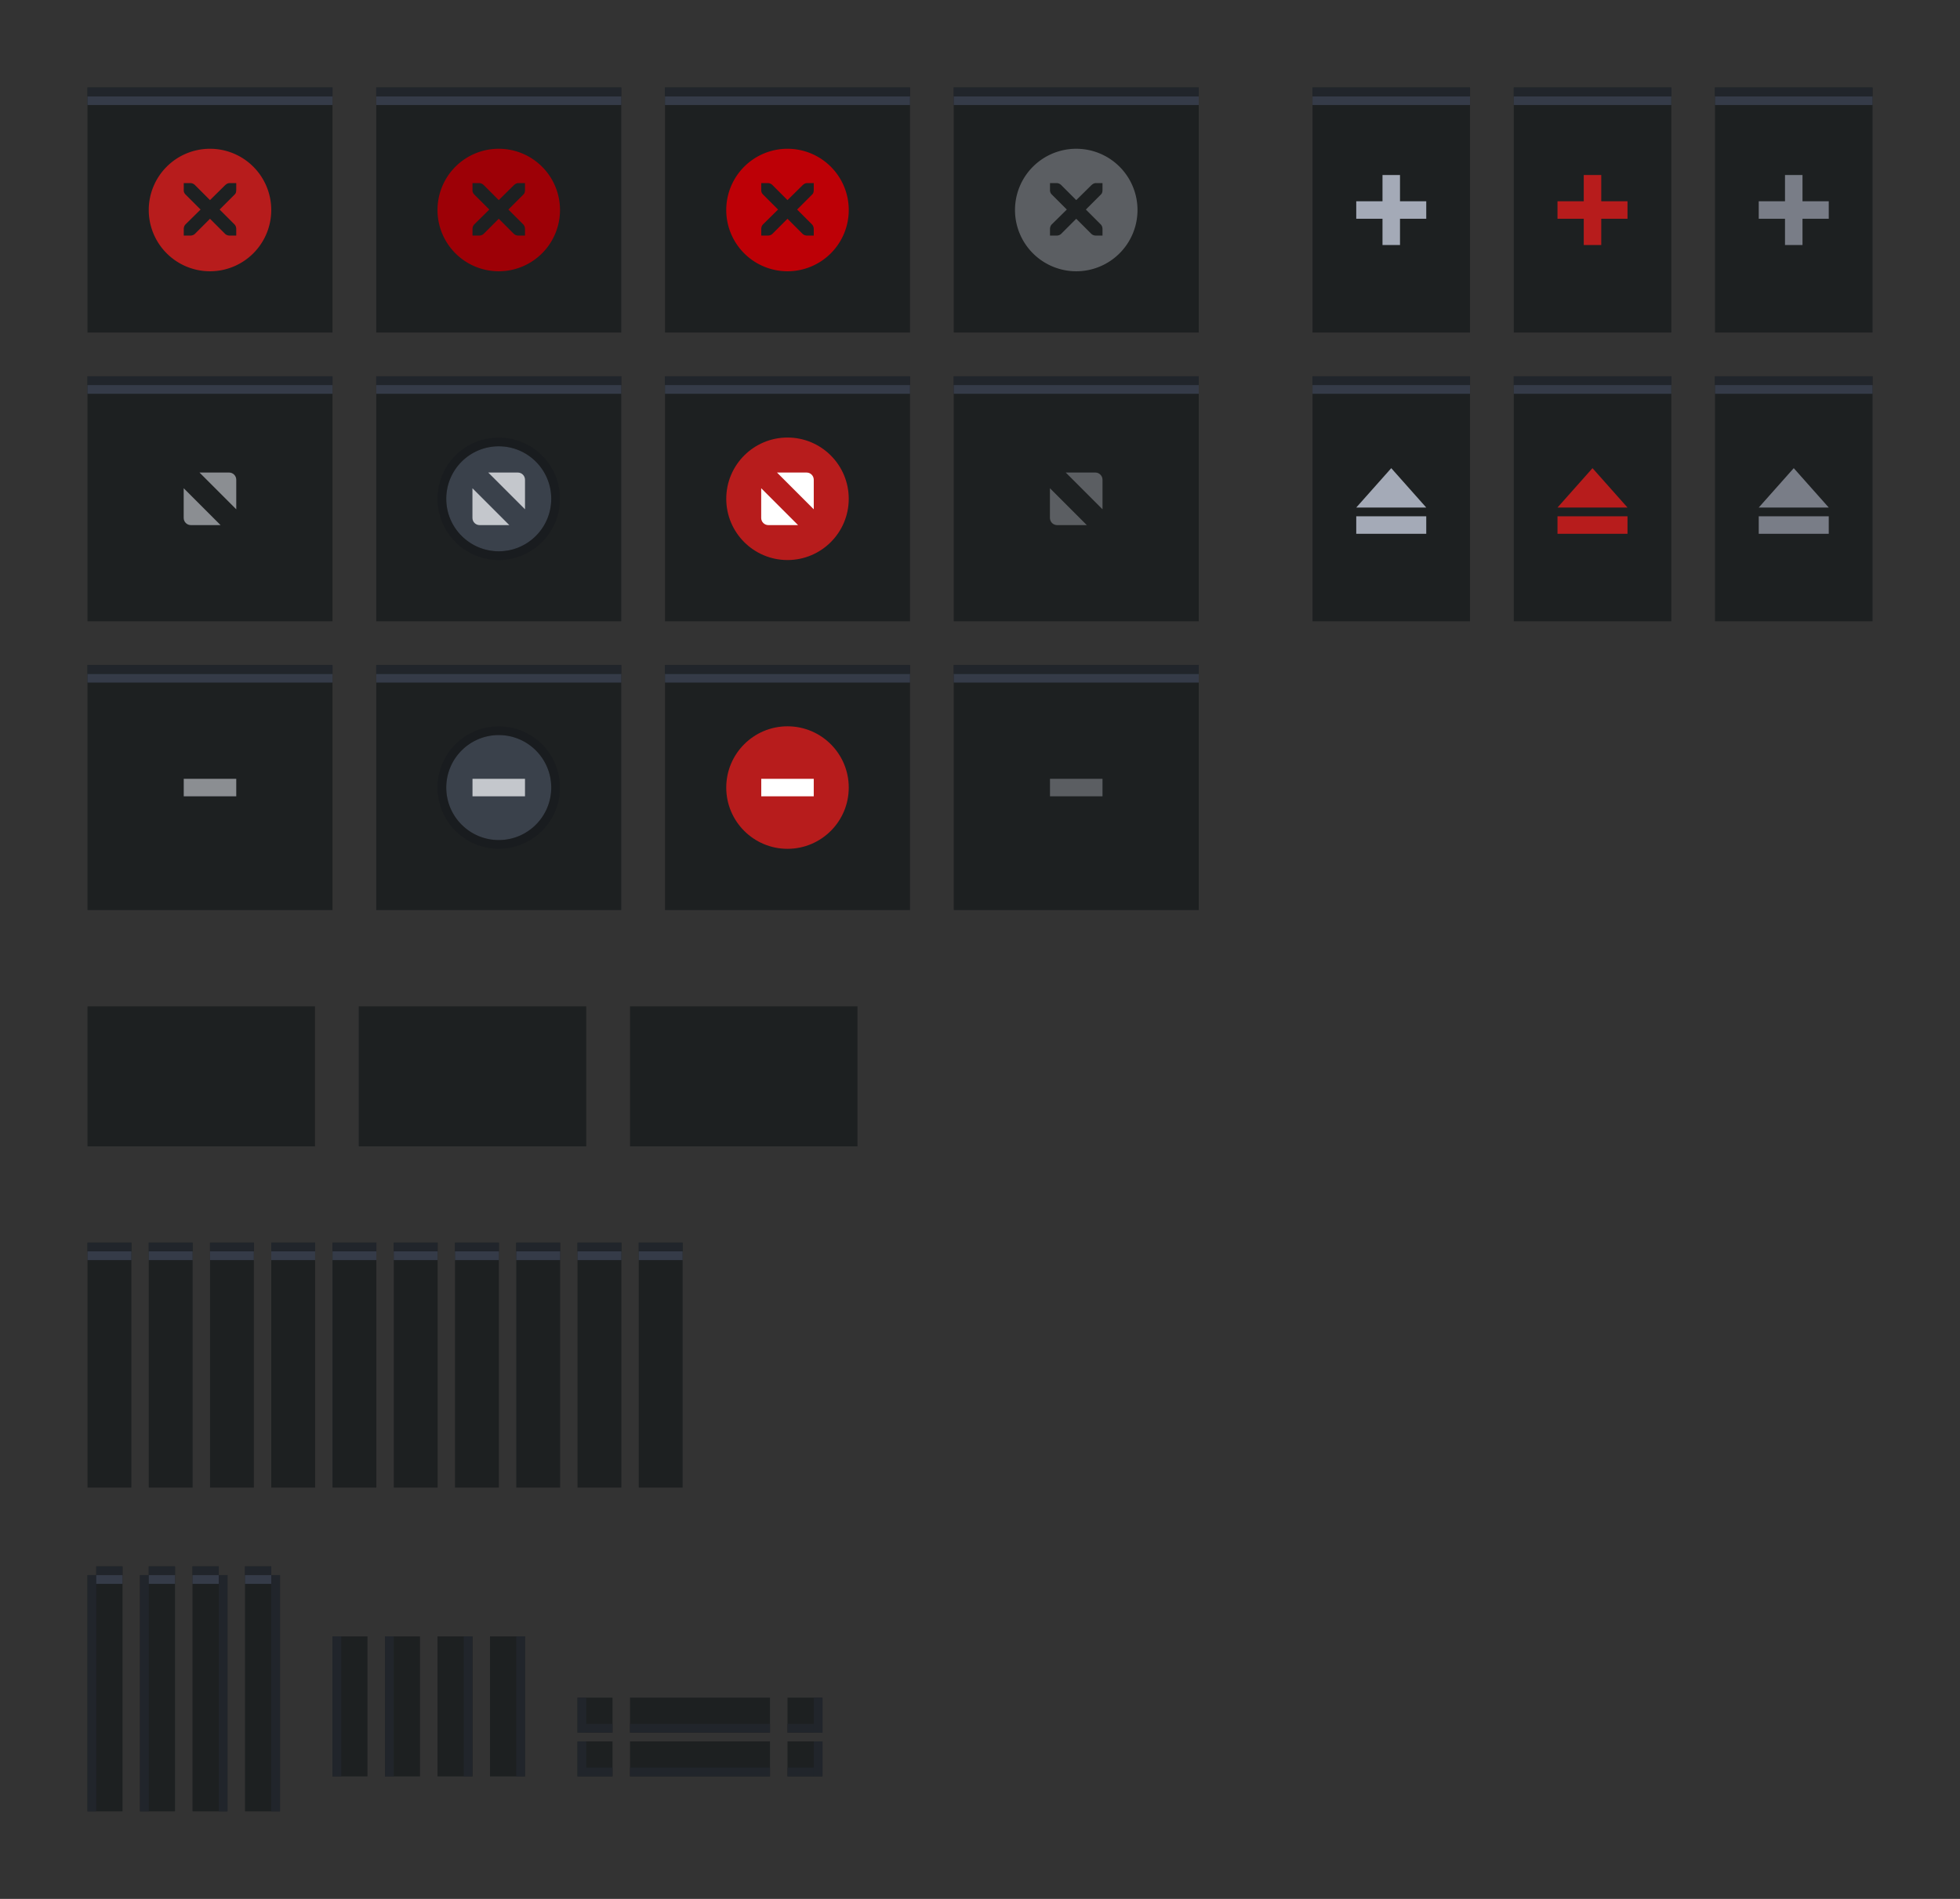 <?xml version="1.0" encoding="UTF-8" standalone="no"?>
<!-- Created with Inkscape (http://www.inkscape.org/) -->

<svg
   width="224"
   height="217"
   viewBox="0 0 224 217"
   id="svg2"
   version="1.1"
   inkscape:version="1.1.1 (3bf5ae0d25, 2021-09-20, custom)"
   sodipodi:docname="assets.svg"
   xmlns:inkscape="http://www.inkscape.org/namespaces/inkscape"
   xmlns:sodipodi="http://sodipodi.sourceforge.net/DTD/sodipodi-0.dtd"
   xmlns:xlink="http://www.w3.org/1999/xlink"
   xmlns="http://www.w3.org/2000/svg"
   xmlns:svg="http://www.w3.org/2000/svg"
   xmlns:rdf="http://www.w3.org/1999/02/22-rdf-syntax-ns#"
   xmlns:cc="http://creativecommons.org/ns#"
   xmlns:dc="http://purl.org/dc/elements/1.1/">
  <rect x="0" y="0" width="224" height="217" fill="#333333" stroke="none"/>
  <defs
     id="defs4">
    <linearGradient
       id="selected_bg_color"
       inkscape:swatch="solid">
      <stop
         style="stop-color:#b71c1c;stop-opacity:1;"
         offset="0"
         id="stop4421" />
    </linearGradient>
    <linearGradient
       id="selected_fg_color"
       inkscape:swatch="solid">
      <stop
         style="stop-color:#ffffff;stop-opacity:1;"
         offset="0"
         id="stop4416" />
    </linearGradient>
    <linearGradient
       inkscape:collect="always"
       xlink:href="#selected_fg_color"
       id="linearGradient4418"
       x1="89"
       y1="974"
       x2="89"
       y2="976"
       gradientUnits="userSpaceOnUse" />
    <linearGradient
       inkscape:collect="always"
       xlink:href="#selected_fg_color"
       id="linearGradient4420"
       x1="88.997"
       y1="972"
       x2="88.997"
       y2="978.007"
       gradientUnits="userSpaceOnUse" />
    <linearGradient
       inkscape:collect="always"
       xlink:href="#selected_bg_color"
       id="linearGradient4423"
       x1="608.362"
       y1="-158"
       x2="608.362"
       y2="-150"
       gradientUnits="userSpaceOnUse" />
    <linearGradient
       inkscape:collect="always"
       xlink:href="#selected_bg_color"
       id="linearGradient4425"
       x1="154"
       y1="601.862"
       x2="154"
       y2="606.362"
       gradientUnits="userSpaceOnUse" />
    <linearGradient
       inkscape:collect="always"
       xlink:href="#selected_bg_color"
       id="linearGradient4427"
       x1="568.362"
       y1="-156"
       x2="568.362"
       y2="-148"
       gradientUnits="userSpaceOnUse" />
    <linearGradient
       inkscape:collect="always"
       xlink:href="#selected_bg_color"
       id="linearGradient4429"
       x1="152"
       y1="564.362"
       x2="152"
       y2="572.362"
       gradientUnits="userSpaceOnUse" />
    <linearGradient
       inkscape:collect="always"
       xlink:href="#selected_bg_color"
       id="linearGradient4431"
       x1="1376"
       y1="248"
       x2="1376"
       y2="262"
       gradientUnits="userSpaceOnUse" />
    <linearGradient
       inkscape:collect="always"
       xlink:href="#selected_bg_color"
       id="linearGradient4433"
       x1="1376"
       y1="248"
       x2="1376"
       y2="262"
       gradientUnits="userSpaceOnUse" />
  </defs>
  <sodipodi:namedview
     id="base"
     pagecolor="#ffffff"
     bordercolor="#666666"
     borderopacity="1.0"
     inkscape:pageopacity="0.0"
     inkscape:pageshadow="2"
     inkscape:zoom="11.313709"
     inkscape:cx="70.975843"
     inkscape:cy="176.11378"
     inkscape:document-units="px"
     inkscape:current-layer="layer1"
     showgrid="false"
     units="px"
     inkscape:snap-bbox="true"
     inkscape:bbox-paths="true"
     inkscape:bbox-nodes="true"
     inkscape:snap-bbox-edge-midpoints="false"
     inkscape:snap-bbox-midpoints="true"
     inkscape:object-paths="true"
     inkscape:snap-intersection-paths="false"
     inkscape:object-nodes="true"
     inkscape:snap-nodes="true"
     fit-margin-top="10"
     fit-margin-left="10"
     fit-margin-right="10"
     fit-margin-bottom="10"
     inkscape:pagecheckerboard="0">
    <inkscape:grid
       type="xygrid"
       id="grid4136"
       originx="5"
       originy="-288" />
  </sodipodi:namedview>
  <g
     inkscape:label="Ebene 1"
     inkscape:groupmode="layer"
     id="layer1"
     transform="translate(5,-547.362)">
    <rect
       style="opacity:1;fill:#1d2021;fill-opacity:1;stroke:none;stroke-width:1;stroke-linecap:butt;stroke-linejoin:round;stroke-miterlimit:4;stroke-dasharray:none;stroke-dashoffset:0;stroke-opacity:1"
       id="menu-active"
       width="26"
       height="16"
       x="5"
       y="662.362"
       inkscape:label="#rect4138-3" />
    <use
       x="0"
       y="0"
       xlink:href="#g4206"
       id="title-1-active"
       transform="matrix(0.179,0,0,1,4.107,132)"
       width="100%"
       height="100%"
       inkscape:label="#use4212" />
    <g
       id="stick-active"
       inkscape:label="#g5228">
      <use
         height="100%"
         width="100%"
         transform="matrix(0.643,0,0,1,141.786,-2.2617187e-5)"
         id="use4210"
         xlink:href="#g4206"
         y="0"
         x="0" />
      <g
         style="fill:#a4aab7;fill-opacity:1"
         transform="translate(2,3)"
         id="g5140">
        <rect
           style="opacity:1;fill:#a4aab7;fill-opacity:1;stroke:none;stroke-width:1;stroke-linecap:butt;stroke-linejoin:round;stroke-miterlimit:4;stroke-dasharray:none;stroke-dashoffset:0;stroke-opacity:1"
           id="rect5123"
           width="2"
           height="8"
           x="151"
           y="564.362" />
        <rect
           style="opacity:1;fill:#a4aab7;fill-opacity:1;stroke:none;stroke-width:1;stroke-linecap:butt;stroke-linejoin:round;stroke-miterlimit:4;stroke-dasharray:none;stroke-dashoffset:0;stroke-opacity:1"
           id="rect5123-1"
           width="2"
           height="8"
           x="567.362"
           y="-156"
           transform="rotate(90)" />
      </g>
    </g>
    <g
       id="stick-pressed"
       inkscape:label="#g5234">
      <use
         height="100%"
         width="100%"
         transform="translate(23)"
         id="use5113"
         xlink:href="#use4210"
         y="0"
         x="0" />
      <g
         style="fill:#b71c1c;fill-opacity:1"
         transform="translate(25,3)"
         id="g5140-7">
        <rect
           style="opacity:1;fill:url(#linearGradient4429);fill-opacity:1;stroke:none;stroke-width:1;stroke-linecap:butt;stroke-linejoin:round;stroke-miterlimit:4;stroke-dasharray:none;stroke-dashoffset:0;stroke-opacity:1"
           id="rect5123-7"
           width="2"
           height="8"
           x="151"
           y="564.362" />
        <rect
           style="opacity:1;fill:url(#linearGradient4427);fill-opacity:1;stroke:none;stroke-width:1;stroke-linecap:butt;stroke-linejoin:round;stroke-miterlimit:4;stroke-dasharray:none;stroke-dashoffset:0;stroke-opacity:1"
           id="rect5123-1-1"
           width="2"
           height="8"
           x="567.362"
           y="-156"
           transform="rotate(90)" />
      </g>
    </g>
    <g
       id="stick-inactive"
       inkscape:label="#g5240">
      <use
         height="100%"
         width="100%"
         transform="translate(46)"
         id="use5115"
         xlink:href="#use4210"
         y="0"
         x="0" />
      <g
         style="fill:#797d87;fill-opacity:1"
         transform="translate(48,3)"
         id="g5140-1">
        <rect
           style="opacity:1;fill:#797d87;fill-opacity:1;stroke:none;stroke-width:1;stroke-linecap:butt;stroke-linejoin:round;stroke-miterlimit:4;stroke-dasharray:none;stroke-dashoffset:0;stroke-opacity:1"
           id="rect5123-5"
           width="2"
           height="8"
           x="151"
           y="564.362" />
        <rect
           style="opacity:1;fill:#797d87;fill-opacity:1;stroke:none;stroke-width:1;stroke-linecap:butt;stroke-linejoin:round;stroke-miterlimit:4;stroke-dasharray:none;stroke-dashoffset:0;stroke-opacity:1"
           id="rect5123-1-9"
           width="2"
           height="8"
           x="567.362"
           y="-156"
           transform="rotate(90)" />
      </g>
    </g>
    <g
       id="shade-active"
       inkscape:label="#g5258">
      <use
         height="100%"
         width="100%"
         transform="translate(-3.4e-7,33)"
         id="use5117"
         xlink:href="#use4210"
         y="0"
         x="0" />
      <g
         style="fill:#a4aab7;fill-opacity:1"
         transform="translate(-4.68e-6,-1)"
         id="g5193">
        <rect
           transform="rotate(90)"
           y="-158"
           x="607.362"
           height="8"
           width="2"
           id="rect5123-1-7"
           style="opacity:1;fill:#a4aab7;fill-opacity:1;stroke:none;stroke-width:1;stroke-linecap:butt;stroke-linejoin:round;stroke-miterlimit:4;stroke-dasharray:none;stroke-dashoffset:0;stroke-opacity:1" />
        <path
           style="opacity:1;fill:#a4aab7;fill-opacity:1;stroke:none;stroke-width:1;stroke-linecap:butt;stroke-linejoin:round;stroke-miterlimit:4;stroke-dasharray:none;stroke-dashoffset:0;stroke-opacity:1"
           d="m 154,601.862 4,4.5 h -8 z"
           id="rect5190"
           inkscape:connector-curvature="0"
           sodipodi:nodetypes="cccc" />
      </g>
    </g>
    <g
       id="shade-pressed"
       inkscape:label="#g5252">
      <use
         height="100%"
         width="100%"
         transform="translate(23,33)"
         id="use5119"
         xlink:href="#use4210"
         y="0"
         x="0" />
      <g
         style="fill:#b71c1c;fill-opacity:1"
         transform="translate(23,-1)"
         id="g5193-7">
        <rect
           transform="rotate(90)"
           y="-158"
           x="607.362"
           height="8"
           width="2"
           id="rect5123-1-7-6"
           style="opacity:1;fill:url(#linearGradient4423);fill-opacity:1;stroke:none;stroke-width:1;stroke-linecap:butt;stroke-linejoin:round;stroke-miterlimit:4;stroke-dasharray:none;stroke-dashoffset:0;stroke-opacity:1" />
        <path
           style="opacity:1;fill:url(#linearGradient4425);fill-opacity:1;stroke:none;stroke-width:1;stroke-linecap:butt;stroke-linejoin:round;stroke-miterlimit:4;stroke-dasharray:none;stroke-dashoffset:0;stroke-opacity:1"
           d="m 154,601.862 4,4.5 h -8 z"
           id="rect5190-7"
           inkscape:connector-curvature="0"
           sodipodi:nodetypes="cccc" />
      </g>
    </g>
    <g
       id="shade-inactive"
       inkscape:label="#g5246">
      <use
         height="100%"
         width="100%"
         transform="translate(46,33)"
         id="use5121"
         xlink:href="#use4210"
         y="0"
         x="0" />
      <g
         style="fill:#797d87;fill-opacity:1"
         transform="translate(46,-1)"
         id="g5193-3">
        <rect
           transform="rotate(90)"
           y="-158"
           x="607.362"
           height="8"
           width="2"
           id="rect5123-1-7-65"
           style="opacity:1;fill:#797d87;fill-opacity:1;stroke:none;stroke-width:1;stroke-linecap:butt;stroke-linejoin:round;stroke-miterlimit:4;stroke-dasharray:none;stroke-dashoffset:0;stroke-opacity:1" />
        <path
           style="opacity:1;fill:#797d87;fill-opacity:1;stroke:none;stroke-width:1;stroke-linecap:butt;stroke-linejoin:round;stroke-miterlimit:4;stroke-dasharray:none;stroke-dashoffset:0;stroke-opacity:1"
           d="m 154,601.862 4,4.5 h -8 z"
           id="rect5190-6"
           inkscape:connector-curvature="0"
           sodipodi:nodetypes="cccc" />
      </g>
    </g>
    <use
       x="0"
       y="0"
       xlink:href="#menu-active"
       id="menu-inactive"
       transform="translate(62,-2.2617187e-5)"
       width="100%"
       height="100%"
       inkscape:label="#use5268" />
    <use
       x="0"
       y="0"
       xlink:href="#menu-active"
       id="menu-pressed"
       transform="translate(31,-2.2617187e-5)"
       width="100%"
       height="100%"
       inkscape:label="#use5270" />
    <use
       x="0"
       y="0"
       xlink:href="#title-1-active"
       id="title-2-active"
       transform="translate(7)"
       width="100%"
       height="100%"
       inkscape:label="#use5296" />
    <use
       x="0"
       y="0"
       xlink:href="#title-1-active"
       id="title-3-active"
       transform="translate(14)"
       width="100%"
       height="100%"
       inkscape:label="#use5298" />
    <use
       x="0"
       y="0"
       xlink:href="#title-1-active"
       id="title-4-active"
       transform="translate(21)"
       width="100%"
       height="100%"
       inkscape:label="#use5300" />
    <use
       x="0"
       y="0"
       xlink:href="#title-1-active"
       id="title-5-active"
       transform="translate(28)"
       width="100%"
       height="100%"
       inkscape:label="#use5302" />
    <use
       x="0"
       y="0"
       xlink:href="#title-1-active"
       id="title-1-inactive"
       transform="translate(35)"
       width="100%"
       height="100%"
       inkscape:label="#use5304" />
    <use
       x="0"
       y="0"
       xlink:href="#title-1-active"
       id="title-2-inactive"
       transform="translate(42)"
       width="100%"
       height="100%"
       inkscape:label="#use5306" />
    <use
       x="0"
       y="0"
       xlink:href="#title-1-active"
       id="title-3-inactive"
       transform="translate(49)"
       width="100%"
       height="100%"
       inkscape:label="#use5308" />
    <use
       x="0"
       y="0"
       xlink:href="#title-1-active"
       id="title-4-inactive"
       transform="translate(56)"
       width="100%"
       height="100%"
       inkscape:label="#use5310" />
    <use
       x="0"
       y="0"
       xlink:href="#title-1-active"
       id="title-5-inactive"
       transform="translate(63)"
       width="100%"
       height="100%"
       inkscape:label="#use5312" />
    <g
       id="top-left-active"
       inkscape:label="#g5352">
      <path
         id="rect4138-9"
         d="m 6,174 v 1 H 5 v 27 l 4,-1e-5 v -28 z"
         style="opacity:1;fill:#1d2021;fill-opacity:1;stroke:none;stroke-width:1;stroke-linecap:butt;stroke-linejoin:round;stroke-miterlimit:4;stroke-dasharray:none;stroke-dashoffset:0;stroke-opacity:1"
         inkscape:connector-curvature="0"
         transform="translate(0,552.362)"
         sodipodi:nodetypes="ccccccc" />
      <rect
         y="726.362"
         x="6"
         height="1"
         width="3"
         id="rect5348"
         style="opacity:1;fill:#21252b;fill-opacity:1;stroke:none;stroke-width:1.732;stroke-linecap:butt;stroke-linejoin:round;stroke-miterlimit:4;stroke-dasharray:none;stroke-dashoffset:0;stroke-opacity:1" />
      <rect
         style="opacity:1;fill:#21252b;fill-opacity:1;stroke:none;stroke-width:1;stroke-linecap:butt;stroke-linejoin:round;stroke-miterlimit:4;stroke-dasharray:none;stroke-dashoffset:0;stroke-opacity:1"
         id="rect5512"
         width="1"
         height="27"
         x="5"
         y="727.362" />
      <rect
         style="opacity:1;fill:#353b48;fill-opacity:1;stroke:none;stroke-width:1.732;stroke-linecap:butt;stroke-linejoin:round;stroke-miterlimit:4;stroke-dasharray:none;stroke-dashoffset:0;stroke-opacity:1"
         id="rect5514"
         width="3"
         height="1"
         x="6"
         y="727.362" />
    </g>
    <use
       x="0"
       y="0"
       xlink:href="#top-left-active"
       id="top-left-inactive"
       transform="translate(6,-2.2617187e-5)"
       width="100%"
       height="100%"
       inkscape:label="#use5357" />
    <use
       x="0"
       y="0"
       xlink:href="#top-left-active"
       id="top-right-active"
       transform="matrix(-1,0,0,1,26,-2.2617187e-5)"
       width="100%"
       height="100%"
       inkscape:label="#use5359" />
    <use
       x="0"
       y="0"
       xlink:href="#top-left-active"
       id="top-right-inactive"
       transform="matrix(-1,0,0,1,32,-2.2617187e-5)"
       width="100%"
       height="100%"
       inkscape:label="#use5361" />
    <g
       id="close-active"
       inkscape:label="#g5279">
      <g
         style="opacity:1"
         id="g4206">
        <rect
           style="display:inline;opacity:1;fill:#1d2021;fill-opacity:1;stroke:none;stroke-width:1;stroke-linecap:butt;stroke-linejoin:round;stroke-miterlimit:4;stroke-dasharray:none;stroke-dashoffset:0;stroke-opacity:1"
           id="rect4138"
           width="28"
           height="28"
           x="5"
           y="557.362" />
        <rect
           style="opacity:1;fill:#353b48;fill-opacity:1;stroke:none;stroke-width:1;stroke-linecap:butt;stroke-linejoin:round;stroke-miterlimit:4;stroke-dasharray:none;stroke-dashoffset:0;stroke-opacity:1"
           id="rect4204"
           width="28"
           height="1"
           x="5"
           y="558.362" />
        <rect
           style="opacity:1;fill:#21252b;fill-opacity:1;stroke:none;stroke-width:1;stroke-linecap:butt;stroke-linejoin:round;stroke-miterlimit:4;stroke-dasharray:none;stroke-dashoffset:0;stroke-opacity:1"
           id="rect4204-3"
           width="28"
           height="1"
           x="5"
           y="557.362" />
      </g>
      <g
         transform="translate(7,559.362)"
         id="g4663"
         style="enable-background:new">
        <g
           inkscape:label="Ebene 1"
           id="layer1-7"
           transform="translate(0,-1028.362)">
          <g
             style="display:inline"
             id="titlebutton-close-dark-8"
             inkscape:label="#g6210"
             transform="translate(-641,1218)">
            <g
               id="g4927-9-2-8-4"
               style="display:inline;opacity:1"
               transform="translate(-678,-432.638)">
              <g
                 transform="translate(-103)"
                 style="display:inline;opacity:1"
                 id="g4490-6-5-2-5-3-6">
                <g
                   id="g4092-0-2-21-0-9-7-0"
                   style="display:inline"
                   transform="translate(58)">
                  <path
                     inkscape:connector-curvature="0"
                     style="fill:#b71c1c;fill-opacity:1;stroke:none;stroke-width:0;stroke-linecap:butt;stroke-linejoin:miter;stroke-miterlimit:4;stroke-dasharray:none;stroke-dashoffset:0;stroke-opacity:1"
                     d="m 414,58 a 7,7 0 0 0 -7,7 7,7 0 0 0 7,7 7,7 0 0 0 7,-7 7,7 0 0 0 -7,-7 z m -3,3.922 h 0.75 c 0.008,-9e-5 0.016,-3.45e-4 0.023,0 0.191,0.008 0.382,0.096 0.516,0.234 L 414,63.867 415.734,62.156 c 0.199,-0.173 0.335,-0.229 0.516,-0.234 H 417 v 0.75 c 0,0.215 -0.026,0.413 -0.188,0.562 l -1.711,1.711 1.688,1.688 C 416.93,66.774 417,66.973 417,67.172 v 0.75 h -0.75 c -0.199,-8e-6 -0.398,-0.07 -0.539,-0.211 L 414,66 l -1.711,1.711 c -0.141,0.141 -0.34,0.211 -0.539,0.211 H 411 v -0.75 c 0,-0.199 0.07,-0.398 0.211,-0.539 l 1.711,-1.688 -1.711,-1.711 C 411.053,63.088 410.984,62.882 411,62.672 Z"
                     transform="translate(962,190)"
                     id="path4068-7-5-9-6-5-8-5" />
                </g>
              </g>
              <g
                 id="g4778-2-68-8-7-9"
                 transform="translate(1323,246.867)"
                 style="fill:#ffffff;fill-opacity:1">
                <g
                   style="display:inline;fill:#ffffff;fill-opacity:1"
                   id="layer9-9-4-4-1-1-7"
                   transform="translate(-60,-518)" />
                <g
                   id="layer10-2-1-8-0-4-4"
                   transform="translate(-60,-518)"
                   style="fill:#ffffff;fill-opacity:1" />
                <g
                   id="layer11-16-4-9-6-9-0"
                   transform="translate(-60,-518)"
                   style="fill:#ffffff;fill-opacity:1" />
                <g
                   transform="matrix(0.75,0,0,0.75,2,2.055)"
                   id="g2996-76-5-96-3-7"
                   style="fill:#ffffff;fill-opacity:1">
                  <g
                     transform="translate(-60,-518)"
                     id="layer12-4-5-7-9-4-5"
                     style="fill:#ffffff;fill-opacity:1">
                    <g
                       transform="translate(19,-242)"
                       id="layer4-4-1-9-5-6-3-8"
                       style="display:inline;fill:#ffffff;fill-opacity:1" />
                  </g>
                </g>
                <g
                   id="layer13-2-6-11-3-1-6"
                   transform="translate(-60,-518)"
                   style="fill:#ffffff;fill-opacity:1" />
                <g
                   id="layer14-4-0-33-2-4-8"
                   transform="translate(-60,-518)"
                   style="fill:#ffffff;fill-opacity:1" />
                <g
                   id="layer15-7-3-0-6-6-3"
                   transform="translate(-60,-518)"
                   style="fill:#ffffff;fill-opacity:1" />
              </g>
            </g>
            <rect
               y="-185.638"
               x="645"
               height="16"
               width="16"
               id="rect17883-39-99-8-8"
               style="display:inline;opacity:1;fill:none;fill-opacity:1;stroke:none;stroke-width:1;stroke-linecap:butt;stroke-linejoin:miter;stroke-miterlimit:4;stroke-dasharray:none;stroke-dashoffset:0;stroke-opacity:0" />
          </g>
        </g>
      </g>
    </g>
    <g
       id="close-prelight"
       inkscape:label="#g5303">
      <use
         height="100%"
         width="100%"
         transform="translate(33,-2.2617187e-5)"
         id="use4214"
         xlink:href="#g4206"
         y="0"
         x="0" />
      <g
         transform="translate(40,559.362)"
         id="g4721"
         style="enable-background:new">
        <g
           inkscape:label="Ebene 1"
           id="layer1-0"
           transform="translate(0,-1028.362)">
          <g
             style="display:inline"
             id="titlebutton-close-hover-dark"
             inkscape:label="#g6260"
             transform="translate(-538,1218)">
            <g
               id="g4927-97-4"
               style="display:inline;opacity:1"
               transform="translate(-781,-432.638)">
              <g
                 transform="translate(-103)"
                 style="display:inline;opacity:1"
                 id="g4490-6-9-1-3">
                <g
                   id="g4092-0-2-3-4-6"
                   style="display:inline"
                   transform="translate(58)">
                  <path
                     inkscape:connector-curvature="0"
                     style="fill:#9d0006;fill-opacity:1;stroke:none;stroke-width:0;stroke-linecap:butt;stroke-linejoin:miter;stroke-miterlimit:4;stroke-dasharray:none;stroke-dashoffset:0;stroke-opacity:1"
                     d="m 414,92 a 7,7 0 0 0 -7,7 7,7 0 0 0 7,7 7,7 0 0 0 7,-7 7,7 0 0 0 -7,-7 z m -3,3.922 h 0.75 c 0.008,-9e-5 0.016,-3.45e-4 0.023,0 0.191,0.008 0.382,0.096 0.516,0.234 L 414,97.867 415.734,96.156 c 0.199,-0.173 0.335,-0.229 0.516,-0.234 H 417 v 0.75 c 0,0.215 -0.026,0.413 -0.188,0.562 l -1.711,1.711 1.688,1.687 c 0.141,0.141 0.211,0.34 0.211,0.539 v 0.75 h -0.75 c -0.199,-1e-5 -0.398,-0.07 -0.539,-0.211 L 414,100 l -1.711,1.711 c -0.141,0.141 -0.34,0.211 -0.539,0.211 H 411 v -0.75 c 0,-0.199 0.07,-0.398 0.211,-0.539 l 1.711,-1.687 -1.711,-1.711 C 411.053,97.088 410.984,96.882 411,96.672 Z"
                     transform="translate(962,156)"
                     id="path4068-7-5-8-2-3" />
                </g>
              </g>
              <g
                 id="g4778-4-0-2"
                 transform="translate(1323,246.867)"
                 style="fill:#ffffff;fill-opacity:1">
                <g
                   style="display:inline;fill:#ffffff;fill-opacity:1"
                   id="layer9-9-44-1-6"
                   transform="translate(-60,-518)" />
                <g
                   id="layer10-2-9-3-3"
                   transform="translate(-60,-518)"
                   style="fill:#ffffff;fill-opacity:1" />
                <g
                   id="layer11-16-3-1-7"
                   transform="translate(-60,-518)"
                   style="fill:#ffffff;fill-opacity:1" />
                <g
                   transform="matrix(0.75,0,0,0.75,2,2.055)"
                   id="g2996-9-3-3"
                   style="fill:#ffffff;fill-opacity:1">
                  <g
                     transform="translate(-60,-518)"
                     id="layer12-4-7-1-2"
                     style="fill:#ffffff;fill-opacity:1">
                    <g
                       transform="translate(19,-242)"
                       id="layer4-4-1-3-3-7"
                       style="display:inline;fill:#ffffff;fill-opacity:1" />
                  </g>
                </g>
                <g
                   id="layer13-2-02-1-6"
                   transform="translate(-60,-518)"
                   style="fill:#ffffff;fill-opacity:1" />
                <g
                   id="layer14-4-7-9-6"
                   transform="translate(-60,-518)"
                   style="fill:#ffffff;fill-opacity:1" />
                <g
                   id="layer15-7-4-7-9"
                   transform="translate(-60,-518)"
                   style="fill:#ffffff;fill-opacity:1" />
              </g>
            </g>
            <rect
               y="-185.638"
               x="542"
               height="16"
               width="16"
               id="rect17883-5-4-2"
               style="display:inline;opacity:1;fill:none;fill-opacity:1;stroke:none;stroke-width:1;stroke-linecap:butt;stroke-linejoin:miter;stroke-miterlimit:4;stroke-dasharray:none;stroke-dashoffset:0;stroke-opacity:0" />
          </g>
        </g>
      </g>
    </g>
    <g
       id="close-pressed"
       inkscape:label="#g5324">
      <use
         height="100%"
         width="100%"
         transform="translate(66,-2.2617187e-5)"
         id="use4216"
         xlink:href="#g4206"
         y="0"
         x="0" />
      <g
         transform="translate(73,559.362)"
         id="g4779"
         style="enable-background:new">
        <g
           inkscape:label="Ebene 1"
           id="layer1-79"
           transform="translate(0,-1028.362)">
          <g
             style="display:inline"
             id="titlebutton-close-active-dark"
             inkscape:label="#g6332"
             transform="translate(-437,1218)">
            <g
               id="g4927-8-7-4-9"
               style="display:inline;opacity:1"
               transform="translate(-882,-432.638)">
              <g
                 transform="translate(-103)"
                 style="display:inline;opacity:1"
                 id="g4490-6-3-7-46-6">
                <g
                   id="g4092-0-2-2-1-7-2"
                   style="display:inline"
                   transform="translate(58)">
                  <path
                     inkscape:connector-curvature="0"
                     style="fill:#bd0006;fill-opacity:1;stroke:none;stroke-width:0;stroke-linecap:butt;stroke-linejoin:miter;stroke-miterlimit:4;stroke-dasharray:none;stroke-dashoffset:0;stroke-opacity:1"
                     d="m 414,109 a 7,7 0 0 0 -7,7 7,7 0 0 0 7,7 7,7 0 0 0 7,-7 7,7 0 0 0 -7,-7 z m -3,3.922 h 0.75 c 0.008,-1e-4 0.016,-3.5e-4 0.023,0 0.191,0.008 0.382,0.096 0.516,0.234 l 1.711,1.711 1.734,-1.711 c 0.199,-0.173 0.335,-0.229 0.516,-0.234 h 0.75 v 0.75 c 0,0.215 -0.026,0.413 -0.188,0.562 l -1.711,1.711 1.688,1.688 c 0.141,0.141 0.211,0.34 0.211,0.539 v 0.75 h -0.75 c -0.199,-1e-5 -0.398,-0.07 -0.539,-0.211 L 414,117 l -1.711,1.711 c -0.141,0.141 -0.34,0.211 -0.539,0.211 H 411 v -0.75 c 0,-0.199 0.07,-0.398 0.211,-0.539 l 1.711,-1.688 -1.711,-1.711 c -0.158,-0.146 -0.227,-0.352 -0.211,-0.562 z"
                     transform="translate(962,139)"
                     id="path4068-7-5-4-9-7-6" />
                </g>
              </g>
              <g
                 id="g4778-3-6-0-5"
                 transform="translate(1323,246.867)"
                 style="fill:#ffffff;fill-opacity:1">
                <g
                   style="display:inline;fill:#ffffff;fill-opacity:1"
                   id="layer9-9-6-0-90-6"
                   transform="translate(-60,-518)" />
                <g
                   id="layer10-2-3-6-6-1"
                   transform="translate(-60,-518)"
                   style="fill:#ffffff;fill-opacity:1" />
                <g
                   id="layer11-16-2-2-6-9"
                   transform="translate(-60,-518)"
                   style="fill:#ffffff;fill-opacity:1" />
                <g
                   transform="matrix(0.75,0,0,0.75,2,2.055)"
                   id="g2996-7-0-2-0"
                   style="fill:#ffffff;fill-opacity:1">
                  <g
                     transform="translate(-60,-518)"
                     id="layer12-4-6-3-5-2"
                     style="fill:#ffffff;fill-opacity:1">
                    <g
                       transform="translate(19,-242)"
                       id="layer4-4-1-4-1-7-0"
                       style="display:inline;fill:#ffffff;fill-opacity:1" />
                  </g>
                </g>
                <g
                   id="layer13-2-0-2-8-3"
                   transform="translate(-60,-518)"
                   style="fill:#ffffff;fill-opacity:1" />
                <g
                   id="layer14-4-4-0-5-8"
                   transform="translate(-60,-518)"
                   style="fill:#ffffff;fill-opacity:1" />
                <g
                   id="layer15-7-5-0-0-9"
                   transform="translate(-60,-518)"
                   style="fill:#ffffff;fill-opacity:1" />
              </g>
            </g>
            <rect
               y="-185.638"
               x="441"
               height="16"
               width="16"
               id="rect17883-02-4-3"
               style="display:inline;opacity:1;fill:none;fill-opacity:1;stroke:none;stroke-width:1;stroke-linecap:butt;stroke-linejoin:miter;stroke-miterlimit:4;stroke-dasharray:none;stroke-dashoffset:0;stroke-opacity:0" />
          </g>
        </g>
      </g>
    </g>
    <g
       id="close-inactive"
       inkscape:label="#g5345">
      <use
         height="100%"
         width="100%"
         transform="translate(99,-2.2617187e-5)"
         id="use4218"
         xlink:href="#g4206"
         y="0"
         x="0" />
      <g
         transform="translate(106,559.362)"
         id="g4837"
         style="enable-background:new">
        <g
           inkscape:label="Ebene 1"
           id="layer1-8"
           transform="translate(0,-1028.362)">
          <g
             style="display:inline;opacity:0.4"
             id="titlebutton-close-backdrop-dark"
             inkscape:label="#g6210"
             transform="translate(-641,1218)">
            <g
               id="g4927-9-2-8-0"
               style="display:inline;opacity:1"
               transform="translate(-678,-432.638)">
              <g
                 transform="translate(-103)"
                 style="display:inline;opacity:1"
                 id="g4490-6-5-2-5-3-3">
                <g
                   id="g4092-0-2-21-0-9-7-0-9"
                   style="display:inline"
                   transform="translate(58)">
                  <path
                     inkscape:connector-curvature="0"
                     style="fill:#b9bcc2;fill-opacity:1;stroke:none;stroke-width:0;stroke-linecap:butt;stroke-linejoin:miter;stroke-miterlimit:4;stroke-dasharray:none;stroke-dashoffset:0;stroke-opacity:1"
                     d="m 414,58 a 7,7 0 0 0 -7,7 7,7 0 0 0 7,7 7,7 0 0 0 7,-7 7,7 0 0 0 -7,-7 z m -3,3.922 h 0.75 c 0.008,-9e-5 0.016,-3.45e-4 0.023,0 0.191,0.008 0.382,0.096 0.516,0.234 L 414,63.867 415.734,62.156 c 0.199,-0.173 0.335,-0.229 0.516,-0.234 H 417 v 0.75 c 0,0.215 -0.026,0.413 -0.188,0.562 l -1.711,1.711 1.688,1.688 C 416.93,66.774 417,66.973 417,67.172 v 0.75 h -0.75 c -0.199,-8e-6 -0.398,-0.07 -0.539,-0.211 L 414,66 l -1.711,1.711 c -0.141,0.141 -0.34,0.211 -0.539,0.211 H 411 v -0.75 c 0,-0.199 0.07,-0.398 0.211,-0.539 l 1.711,-1.688 -1.711,-1.711 C 411.053,63.088 410.984,62.882 411,62.672 Z"
                     transform="translate(962,190)"
                     id="path4068-7-5-9-6-5-8-3" />
                </g>
              </g>
              <g
                 id="g4778-2-68-8-7-6"
                 transform="translate(1323,246.867)"
                 style="fill:#ffffff;fill-opacity:1">
                <g
                   style="display:inline;fill:#ffffff;fill-opacity:1"
                   id="layer9-9-4-4-1-1-0"
                   transform="translate(-60,-518)" />
                <g
                   id="layer10-2-1-8-0-4-0"
                   transform="translate(-60,-518)"
                   style="fill:#ffffff;fill-opacity:1" />
                <g
                   id="layer11-16-4-9-6-9-6"
                   transform="translate(-60,-518)"
                   style="fill:#ffffff;fill-opacity:1" />
                <g
                   transform="matrix(0.75,0,0,0.75,2,2.055)"
                   id="g2996-76-5-96-3-0"
                   style="fill:#ffffff;fill-opacity:1">
                  <g
                     transform="translate(-60,-518)"
                     id="layer12-4-5-7-9-4-0"
                     style="fill:#ffffff;fill-opacity:1">
                    <g
                       transform="translate(19,-242)"
                       id="layer4-4-1-9-5-6-3-3"
                       style="display:inline;fill:#ffffff;fill-opacity:1" />
                  </g>
                </g>
                <g
                   id="layer13-2-6-11-3-1-8"
                   transform="translate(-60,-518)"
                   style="fill:#ffffff;fill-opacity:1" />
                <g
                   id="layer14-4-0-33-2-4-4"
                   transform="translate(-60,-518)"
                   style="fill:#ffffff;fill-opacity:1" />
                <g
                   id="layer15-7-3-0-6-6-6"
                   transform="translate(-60,-518)"
                   style="fill:#ffffff;fill-opacity:1" />
              </g>
            </g>
            <rect
               y="-185.638"
               x="645"
               height="16"
               width="16"
               id="rect17883-39-99-8-6"
               style="display:inline;opacity:1;fill:none;fill-opacity:1;stroke:none;stroke-width:1;stroke-linecap:butt;stroke-linejoin:miter;stroke-miterlimit:4;stroke-dasharray:none;stroke-dashoffset:0;stroke-opacity:0" />
          </g>
        </g>
      </g>
    </g>
    <g
       id="maximize-active"
       inkscape:label="#g5436">
      <use
         height="100%"
         width="100%"
         transform="translate(0,33)"
         id="use4220"
         xlink:href="#g4206"
         y="0"
         x="0" />
      <g
         transform="translate(7,592.362)"
         id="g4885"
         style="enable-background:new">
        <g
           inkscape:label="Ebene 1"
           id="layer1-4"
           transform="translate(0,-1028.362)">
          <g
             style="display:inline;opacity:0.7"
             id="titlebutton-max-dark"
             inkscape:label="#g6234"
             transform="translate(-612,1218)">
            <g
               id="g7146-16-4"
               style="display:inline;opacity:1"
               transform="translate(-781,-432.638)">
              <g
                 transform="translate(-29)"
                 style="display:inline;opacity:1"
                 id="g4490-2-96-8-9">
                <g
                   id="g4092-0-6-83-7-4"
                   style="display:inline"
                   transform="translate(58)" />
              </g>
              <path
                 id="path4293-5-95-1-7"
                 style="display:inline;opacity:1;fill:#b9bcc2;fill-opacity:1;fill-rule:evenodd;stroke:none"
                 d="m 1403.8,252 h 3.382 c 0.45,0 0.816,0.368 0.819,0.819 v 3.382 z m 2.407,6.007 h -3.395 c -0.45,0 -0.819,-0.368 -0.819,-0.819 v -3.395 l 4.214,4.214"
                 inkscape:connector-curvature="0"
                 sodipodi:nodetypes="csscccsscc" />
            </g>
            <rect
               y="-185.638"
               x="616"
               height="16"
               width="16"
               id="rect17883-29-2-2"
               style="display:inline;opacity:1;fill:none;fill-opacity:1;stroke:none;stroke-width:1;stroke-linecap:butt;stroke-linejoin:miter;stroke-miterlimit:4;stroke-dasharray:none;stroke-dashoffset:0;stroke-opacity:0" />
          </g>
        </g>
      </g>
    </g>
    <g
       id="maximize-prelight"
       inkscape:label="#g5415">
      <use
         height="100%"
         width="100%"
         transform="translate(33,33)"
         id="use4222"
         xlink:href="#g4206"
         y="0"
         x="0" />
      <g
         transform="translate(40,592.362)"
         id="g4933"
         style="enable-background:new">
        <g
           inkscape:label="Ebene 1"
           id="layer1-6"
           transform="translate(0,-1028.362)">
          <g
             style="display:inline"
             id="titlebutton-max-hover-dark"
             inkscape:label="#g6284"
             transform="translate(-509,1218)">
            <g
               id="g4891-5-8"
               style="display:inline;opacity:1"
               transform="translate(-781,-432.638)">
              <ellipse
                 cy="255"
                 cx="1302"
                 style="display:inline;opacity:0.45;fill:#5f697f;fill-opacity:1;stroke:none;stroke-width:0;stroke-linecap:butt;stroke-linejoin:miter;stroke-miterlimit:4;stroke-dasharray:none;stroke-dashoffset:0;stroke-opacity:1"
                 id="path4068-7-5-9-6-7-2-4-6-6"
                 rx="6"
                 ry="6" />
              <path
                 style="display:inline;opacity:0.37;fill:#15171c;fill-opacity:1;stroke:none;stroke-width:0;stroke-linecap:butt;stroke-linejoin:miter;stroke-miterlimit:4;stroke-dasharray:none;stroke-dashoffset:0;stroke-opacity:1"
                 d="m 1302,248 a 7,7 0 0 0 -7,7 7,7 0 0 0 7,7 7,7 0 0 0 7,-7 7,7 0 0 0 -7,-7 z m 0,1 a 6,6 0 0 1 6,6 6,6 0 0 1 -6,6 6,6 0 0 1 -6,-6 6,6 0 0 1 6,-6 z"
                 id="path4068-7-5-9-6-7-2-5-78-2-6"
                 inkscape:connector-curvature="0" />
              <g
                 id="g4806-9-0-6"
                 transform="translate(1294,247)"
                 style="fill:#c0e3ff;fill-opacity:1">
                <g
                   transform="translate(-81,-967)"
                   style="display:inline;fill:#c0e3ff;fill-opacity:1"
                   inkscape:label="status"
                   id="layer9-78-7-6-6" />
                <g
                   transform="translate(-81,-967)"
                   inkscape:label="devices"
                   id="layer10-3-3-2-7"
                   style="fill:#c0e3ff;fill-opacity:1" />
                <g
                   transform="translate(-81,-967)"
                   inkscape:label="apps"
                   id="layer11-19-75-1-2"
                   style="fill:#c0e3ff;fill-opacity:1" />
                <g
                   transform="translate(-81,-967)"
                   inkscape:label="places"
                   id="layer13-4-9-2-3"
                   style="fill:#c0e3ff;fill-opacity:1" />
                <g
                   transform="translate(-81,-967)"
                   inkscape:label="mimetypes"
                   id="layer14-8-5-0-4"
                   style="fill:#c0e3ff;fill-opacity:1" />
                <g
                   transform="translate(-81,-967)"
                   style="display:inline;fill:#c0e3ff;fill-opacity:1"
                   inkscape:label="emblems"
                   id="layer15-5-8-0-4" />
                <g
                   transform="translate(-81,-967)"
                   style="display:inline;fill:#c0e3ff;fill-opacity:1"
                   inkscape:label="emotes"
                   id="g71291-1-7-5-9" />
                <g
                   transform="translate(-81,-967)"
                   style="display:inline;fill:#c0e3ff;fill-opacity:1"
                   inkscape:label="categories"
                   id="g4953-7-1-4-1" />
                <g
                   transform="translate(-81,-967)"
                   style="display:inline;fill:#c0e3ff;fill-opacity:1"
                   inkscape:label="actions"
                   id="layer12-3-0-0-6">
                  <path
                     sodipodi:nodetypes="csscccsscc"
                     inkscape:connector-curvature="0"
                     d="m 87.8,972 h 3.382 c 0.45,0 0.816,0.368 0.819,0.819 v 3.382 z m 2.407,6.007 H 86.812 c -0.45,0 -0.819,-0.368 -0.819,-0.819 v -3.395 l 4.214,4.214"
                     style="opacity:1;fill:#c4c7cc;fill-opacity:1;fill-rule:evenodd;stroke:none"
                     id="path4293-6-7-1" />
                </g>
              </g>
            </g>
            <rect
               y="-185.638"
               x="513"
               height="16"
               width="16"
               id="rect17883-0-1-5"
               style="display:inline;opacity:1;fill:none;fill-opacity:1;stroke:none;stroke-width:1;stroke-linecap:butt;stroke-linejoin:miter;stroke-miterlimit:4;stroke-dasharray:none;stroke-dashoffset:0;stroke-opacity:0" />
          </g>
        </g>
      </g>
    </g>
    <g
       id="maximize-pressed"
       inkscape:label="#g5377">
      <use
         height="100%"
         width="100%"
         transform="translate(66,33)"
         id="use4228"
         xlink:href="#g4206"
         y="0"
         x="0" />
      <g
         transform="translate(73,592.362)"
         id="g5011"
         style="enable-background:new">
        <g
           inkscape:label="Ebene 1"
           id="layer1-65"
           transform="translate(0,-1028.362)">
          <g
             style="display:inline"
             id="titlebutton-max-hover-dark-6"
             inkscape:label="#g6284"
             transform="translate(-509,1218)">
            <g
               id="g4891-5-8-9"
               style="display:inline;opacity:1"
               transform="translate(-781,-432.638)">
              <ellipse
                 cy="255"
                 cx="1302"
                 style="display:inline;opacity:0.45;fill:#5f697f;fill-opacity:1;stroke:none;stroke-width:0;stroke-linecap:butt;stroke-linejoin:miter;stroke-miterlimit:4;stroke-dasharray:none;stroke-dashoffset:0;stroke-opacity:1"
                 id="path4068-7-5-9-6-7-2-4-6-6-3"
                 rx="6"
                 ry="6" />
              <path
                 style="display:inline;opacity:0.37;fill:#15171c;fill-opacity:1;stroke:none;stroke-width:0;stroke-linecap:butt;stroke-linejoin:miter;stroke-miterlimit:4;stroke-dasharray:none;stroke-dashoffset:0;stroke-opacity:1"
                 d="m 1302,248 a 7,7 0 0 0 -7,7 7,7 0 0 0 7,7 7,7 0 0 0 7,-7 7,7 0 0 0 -7,-7 z m 0,1 a 6,6 0 0 1 6,6 6,6 0 0 1 -6,6 6,6 0 0 1 -6,-6 6,6 0 0 1 6,-6 z"
                 id="path4068-7-5-9-6-7-2-5-78-2-6-7"
                 inkscape:connector-curvature="0" />
              <g
                 id="g4806-9-0-6-4"
                 transform="translate(1294,247)"
                 style="fill:#c0e3ff;fill-opacity:1">
                <g
                   transform="translate(-81,-967)"
                   style="display:inline;fill:#c0e3ff;fill-opacity:1"
                   inkscape:label="status"
                   id="layer9-78-7-6-6-5" />
                <g
                   transform="translate(-81,-967)"
                   inkscape:label="devices"
                   id="layer10-3-3-2-7-2"
                   style="fill:#c0e3ff;fill-opacity:1" />
                <g
                   transform="translate(-81,-967)"
                   inkscape:label="apps"
                   id="layer11-19-75-1-2-5"
                   style="fill:#c0e3ff;fill-opacity:1" />
                <g
                   transform="translate(-81,-967)"
                   inkscape:label="places"
                   id="layer13-4-9-2-3-4"
                   style="fill:#c0e3ff;fill-opacity:1" />
                <g
                   transform="translate(-81,-967)"
                   inkscape:label="mimetypes"
                   id="layer14-8-5-0-4-7"
                   style="fill:#c0e3ff;fill-opacity:1" />
                <g
                   transform="translate(-81,-967)"
                   style="display:inline;fill:#c0e3ff;fill-opacity:1"
                   inkscape:label="emblems"
                   id="layer15-5-8-0-4-4" />
                <g
                   transform="translate(-81,-967)"
                   style="display:inline;fill:#c0e3ff;fill-opacity:1"
                   inkscape:label="emotes"
                   id="g71291-1-7-5-9-4" />
                <g
                   transform="translate(-81,-967)"
                   style="display:inline;fill:#c0e3ff;fill-opacity:1"
                   inkscape:label="categories"
                   id="g4953-7-1-4-1-3" />
                <g
                   transform="translate(-81,-967)"
                   style="display:inline;fill:#c0e3ff;fill-opacity:1"
                   inkscape:label="actions"
                   id="layer12-3-0-0-6-0">
                  <path
                     sodipodi:nodetypes="csscccsscc"
                     inkscape:connector-curvature="0"
                     d="m 87.8,972 h 3.382 c 0.45,0 0.816,0.368 0.819,0.819 v 3.382 z m 2.407,6.007 H 86.812 c -0.45,0 -0.819,-0.368 -0.819,-0.819 v -3.395 l 4.214,4.214"
                     style="opacity:1;fill:#c4c7cc;fill-opacity:1;fill-rule:evenodd;stroke:none"
                     id="path4293-6-7-1-7" />
                </g>
              </g>
            </g>
            <rect
               y="-185.638"
               x="513"
               height="16"
               width="16"
               id="rect17883-0-1-5-8"
               style="display:inline;opacity:1;fill:none;fill-opacity:1;stroke:none;stroke-width:1;stroke-linecap:butt;stroke-linejoin:miter;stroke-miterlimit:4;stroke-dasharray:none;stroke-dashoffset:0;stroke-opacity:0" />
          </g>
          <g
             style="display:inline"
             id="titlebutton-max-active-dark"
             inkscape:label="#g6356"
             transform="translate(-408,1218)">
            <g
               id="g4891-4-5-5"
               style="display:inline;opacity:1"
               transform="translate(-882,-432.638)">
              <g
                 transform="translate(-132)"
                 style="display:inline;opacity:1"
                 id="g4490-2-9-1-2-4-8">
                <g
                   id="g4092-0-6-3-6-8-3-7"
                   style="display:inline"
                   transform="translate(58)">
                  <circle
                     r="7"
                     cy="255"
                     cx="1376"
                     style="fill:url(#linearGradient4433);fill-opacity:1;stroke:none;stroke-width:0;stroke-linecap:butt;stroke-linejoin:miter;stroke-miterlimit:4;stroke-dasharray:none;stroke-dashoffset:0;stroke-opacity:1"
                     id="path4068-7-6-5-1-6-6-0" />
                </g>
              </g>
              <g
                 id="g4806-5-2-2-9"
                 transform="translate(1294,247)"
                 style="fill:#c0e3ff;fill-opacity:1">
                <g
                   transform="translate(-81,-967)"
                   style="display:inline;fill:#c0e3ff;fill-opacity:1"
                   inkscape:label="status"
                   id="layer9-78-2-0-0-8" />
                <g
                   transform="translate(-81,-967)"
                   inkscape:label="devices"
                   id="layer10-3-9-9-51-2"
                   style="fill:#c0e3ff;fill-opacity:1" />
                <g
                   transform="translate(-81,-967)"
                   inkscape:label="apps"
                   id="layer11-19-7-6-4-7"
                   style="fill:#c0e3ff;fill-opacity:1" />
                <g
                   transform="translate(-81,-967)"
                   inkscape:label="places"
                   id="layer13-4-7-4-0-9"
                   style="fill:#c0e3ff;fill-opacity:1" />
                <g
                   transform="translate(-81,-967)"
                   inkscape:label="mimetypes"
                   id="layer14-8-9-7-6-0"
                   style="fill:#c0e3ff;fill-opacity:1" />
                <g
                   transform="translate(-81,-967)"
                   style="display:inline;fill:#c0e3ff;fill-opacity:1"
                   inkscape:label="emblems"
                   id="layer15-5-4-2-4-4" />
                <g
                   transform="translate(-81,-967)"
                   style="display:inline;fill:#c0e3ff;fill-opacity:1"
                   inkscape:label="emotes"
                   id="g71291-1-4-6-4-2" />
                <g
                   transform="translate(-81,-967)"
                   style="display:inline;fill:#c0e3ff;fill-opacity:1"
                   inkscape:label="categories"
                   id="g4953-7-0-8-22-2" />
                <g
                   transform="translate(-81,-967)"
                   style="display:inline;fill:#c0e3ff;fill-opacity:1"
                   inkscape:label="actions"
                   id="layer12-3-7-2-3-1">
                  <path
                     sodipodi:nodetypes="csscccsscc"
                     inkscape:connector-curvature="0"
                     d="m 87.8,972 h 3.382 c 0.45,0 0.816,0.368 0.819,0.819 v 3.382 z m 2.407,6.007 H 86.812 c -0.45,0 -0.819,-0.368 -0.819,-0.819 v -3.395 l 4.214,4.214"
                     style="fill:url(#linearGradient4420);fill-opacity:1;fill-rule:evenodd;stroke:none"
                     id="path4293-4-9-0-2" />
                </g>
              </g>
            </g>
            <rect
               y="-185.638"
               x="412"
               height="16"
               width="16"
               id="rect17883-79-3-0"
               style="display:inline;opacity:1;fill:none;fill-opacity:1;stroke:none;stroke-width:1;stroke-linecap:butt;stroke-linejoin:miter;stroke-miterlimit:4;stroke-dasharray:none;stroke-dashoffset:0;stroke-opacity:0" />
          </g>
        </g>
      </g>
    </g>
    <g
       id="maximize-inactive"
       inkscape:label="#g5366">
      <use
         height="100%"
         width="100%"
         transform="translate(99,33)"
         id="use4232"
         xlink:href="#g4206"
         y="0"
         x="0" />
      <g
         transform="translate(106,592.362)"
         id="g5076"
         style="enable-background:new">
        <g
           inkscape:label="Ebene 1"
           id="layer1-06"
           transform="translate(0,-1028.362)">
          <g
             id="titlebutton-max-backdrop-dark"
             inkscape:label="#g6521"
             style="display:inline;opacity:0.4"
             transform="translate(-612,1201)">
            <g
               style="display:inline;opacity:1"
               id="g7146-1-1-6"
               transform="translate(-781,-415.638)">
              <g
                 transform="translate(-29)"
                 style="display:inline;opacity:1"
                 id="g4490-2-6-0">
                <g
                   id="g4092-0-6-9-2"
                   style="display:inline"
                   transform="translate(58)" />
              </g>
              <path
                 id="path4293-5-6-4"
                 style="display:inline;opacity:1;fill:#b9bcc2;fill-opacity:1;fill-rule:evenodd;stroke:none"
                 d="m 1403.8,252 h 3.382 c 0.45,0 0.816,0.368 0.819,0.819 v 3.382 z m 2.407,6.007 h -3.395 c -0.45,0 -0.819,-0.368 -0.819,-0.819 v -3.395 l 4.214,4.214"
                 inkscape:connector-curvature="0"
                 sodipodi:nodetypes="csscccsscc" />
            </g>
            <rect
               style="display:inline;opacity:1;fill:none;fill-opacity:1;stroke:none;stroke-width:1;stroke-linecap:butt;stroke-linejoin:miter;stroke-miterlimit:4;stroke-dasharray:none;stroke-dashoffset:0;stroke-opacity:0"
               id="rect17883-39-6-2-5"
               width="16"
               height="16"
               x="616"
               y="-168.638" />
          </g>
        </g>
      </g>
    </g>
    <g
       id="hide-active"
       inkscape:label="#g5447">
      <use
         height="100%"
         width="100%"
         transform="translate(0,66)"
         id="use4234"
         xlink:href="#g4206"
         y="0"
         x="0" />
      <g
         transform="translate(7,625.362)"
         id="g5113"
         style="enable-background:new">
        <g
           inkscape:label="Ebene 1"
           id="layer1-48"
           transform="translate(0,-1028.362)">
          <g
             style="display:inline;opacity:0.7"
             id="titlebutton-min-dark"
             inkscape:label="#g6247"
             transform="translate(-583,1218)">
            <g
               id="g7138-6-5"
               style="display:inline;opacity:1"
               transform="translate(-781,-432.638)">
              <g
                 transform="translate(-58)"
                 style="display:inline;opacity:1"
                 id="g4490-3-75-4-7">
                <g
                   id="g4092-0-7-0-4-9"
                   style="display:inline"
                   transform="translate(58)" />
              </g>
              <path
                 inkscape:connector-curvature="0"
                 d="m 1373,254 v 2 h 6 v -2 z"
                 id="rect9057-4-3-8-5"
                 style="color:#000000;font-style:normal;font-variant:normal;font-weight:normal;font-stretch:normal;font-size:medium;line-height:normal;font-family:Sans;-inkscape-font-specification:Sans;text-indent:0;text-align:start;text-decoration:none;text-decoration-line:none;letter-spacing:normal;word-spacing:normal;text-transform:none;writing-mode:lr-tb;direction:ltr;baseline-shift:baseline;text-anchor:start;display:inline;overflow:visible;visibility:visible;opacity:1;fill:#b9bcc2;fill-opacity:1;stroke:none;stroke-width:2;marker:none;enable-background:accumulate"
                 sodipodi:nodetypes="ccccc" />
            </g>
            <rect
               y="-185.638"
               x="587"
               height="16"
               width="16"
               id="rect17883-32-6-9"
               style="display:inline;opacity:1;fill:none;fill-opacity:1;stroke:none;stroke-width:1;stroke-linecap:butt;stroke-linejoin:miter;stroke-miterlimit:4;stroke-dasharray:none;stroke-dashoffset:0;stroke-opacity:0" />
          </g>
        </g>
      </g>
    </g>
    <g
       id="hide-prelight"
       inkscape:label="#g5458">
      <use
         height="100%"
         width="100%"
         transform="translate(33,66)"
         id="use4226"
         xlink:href="#g4206"
         y="0"
         x="0" />
      <g
         transform="translate(40,625.362)"
         id="g5160"
         style="enable-background:new">
        <g
           inkscape:label="Ebene 1"
           id="layer1-061"
           transform="translate(0,-1028.362)">
          <g
             style="display:inline"
             id="titlebutton-min-hover-dark"
             inkscape:label="#g6308"
             transform="translate(-480,1218)">
            <g
               id="g4909-3-7"
               style="display:inline;opacity:1"
               transform="translate(-781,-432.638)">
              <ellipse
                 cy="255"
                 cx="1273"
                 style="display:inline;opacity:0.45;fill:#5f697f;fill-opacity:1;stroke:none;stroke-width:0;stroke-linecap:butt;stroke-linejoin:miter;stroke-miterlimit:4;stroke-dasharray:none;stroke-dashoffset:0;stroke-opacity:1"
                 id="path4068-7-5-9-6-7-2-1-6-1"
                 rx="6"
                 ry="6" />
              <path
                 style="display:inline;opacity:0.37;fill:#15171c;fill-opacity:1;stroke:none;stroke-width:0;stroke-linecap:butt;stroke-linejoin:miter;stroke-miterlimit:4;stroke-dasharray:none;stroke-dashoffset:0;stroke-opacity:1"
                 d="m 1273,248 a 7,7 0 0 0 -7,7 7,7 0 0 0 7,7 7,7 0 0 0 7,-7 7,7 0 0 0 -7,-7 z m 0,1 a 6,6 0 0 1 6,6 6,6 0 0 1 -6,6 6,6 0 0 1 -6,-6 6,6 0 0 1 6,-6 z"
                 id="path4068-7-5-9-6-7-2-5-23-4-3"
                 inkscape:connector-curvature="0" />
              <g
                 style="display:inline;opacity:1;fill:#c0e3ff;fill-opacity:1"
                 id="g4834-0-4-5"
                 transform="translate(1265,247)">
                <g
                   transform="translate(-81,-967)"
                   style="display:inline;fill:#c0e3ff;fill-opacity:1"
                   inkscape:label="status"
                   id="layer9-3-4-15-6" />
                <g
                   transform="translate(-81,-967)"
                   inkscape:label="devices"
                   id="layer10-4-1-8-3"
                   style="fill:#c0e3ff;fill-opacity:1" />
                <g
                   transform="translate(-81,-967)"
                   inkscape:label="apps"
                   id="layer11-2-6-4-9"
                   style="fill:#c0e3ff;fill-opacity:1" />
                <g
                   transform="translate(-81,-967)"
                   inkscape:label="places"
                   id="layer13-5-4-8-0"
                   style="fill:#c0e3ff;fill-opacity:1" />
                <g
                   transform="translate(-81,-967)"
                   inkscape:label="mimetypes"
                   id="layer14-6-0-8-2"
                   style="fill:#c0e3ff;fill-opacity:1" />
                <g
                   transform="translate(-81,-967)"
                   style="display:inline;fill:#c0e3ff;fill-opacity:1"
                   inkscape:label="emblems"
                   id="layer15-52-1-7-5" />
                <g
                   transform="translate(-81,-967)"
                   style="display:inline;fill:#c0e3ff;fill-opacity:1"
                   inkscape:label="emotes"
                   id="g71291-3-9-9-9" />
                <g
                   transform="translate(-81,-967)"
                   style="display:inline;fill:#c0e3ff;fill-opacity:1"
                   inkscape:label="categories"
                   id="g4953-8-2-7-8" />
                <g
                   transform="translate(-81,-967)"
                   style="display:inline;fill:#c0e3ff;fill-opacity:1"
                   inkscape:label="actions"
                   id="layer12-45-6-2-7">
                  <path
                     sodipodi:nodetypes="ccccc"
                     style="color:#000000;font-style:normal;font-variant:normal;font-weight:normal;font-stretch:normal;font-size:medium;line-height:normal;font-family:Sans;-inkscape-font-specification:Sans;text-indent:0;text-align:start;text-decoration:none;text-decoration-line:none;letter-spacing:normal;word-spacing:normal;text-transform:none;writing-mode:lr-tb;direction:ltr;baseline-shift:baseline;text-anchor:start;display:inline;overflow:visible;visibility:visible;opacity:1;fill:#c4c7cc;fill-opacity:1;stroke:none;stroke-width:2;marker:none;enable-background:accumulate"
                     id="rect9057-8-2-3"
                     d="m 86,974 v 2 h 6 v -2 z"
                     inkscape:connector-curvature="0" />
                </g>
              </g>
            </g>
            <rect
               y="-185.638"
               x="484"
               height="16"
               width="16"
               id="rect17883-11-4-0"
               style="display:inline;opacity:1;fill:none;fill-opacity:1;stroke:none;stroke-width:1;stroke-linecap:butt;stroke-linejoin:miter;stroke-miterlimit:4;stroke-dasharray:none;stroke-dashoffset:0;stroke-opacity:0" />
          </g>
        </g>
      </g>
    </g>
    <g
       id="hide-pressed"
       inkscape:label="#g5479">
      <use
         height="100%"
         width="100%"
         transform="translate(66,66)"
         id="use4236"
         xlink:href="#g4206"
         y="0"
         x="0" />
      <g
         transform="translate(73,625.362)"
         id="g5222"
         style="enable-background:new">
        <g
           inkscape:label="Ebene 1"
           id="layer1-1"
           transform="translate(0,-1028.362)">
          <g
             style="display:inline"
             id="titlebutton-min-active-dark"
             inkscape:label="#g6414"
             transform="translate(-379,1218)">
            <g
               id="g4909-1-2-0"
               style="display:inline;opacity:1"
               transform="translate(-882,-432.638)">
              <g
                 transform="translate(-161)"
                 style="display:inline;opacity:1"
                 id="g4490-3-6-1-4-1-6">
                <g
                   id="g4092-0-7-2-0-0-94-2"
                   style="display:inline"
                   transform="translate(58)">
                  <circle
                     r="7"
                     cy="255"
                     cx="1376"
                     style="fill:url(#linearGradient4431);fill-opacity:1;stroke:none;stroke-width:0;stroke-linecap:butt;stroke-linejoin:miter;stroke-miterlimit:4;stroke-dasharray:none;stroke-dashoffset:0;stroke-opacity:1"
                     id="path4068-7-3-0-3-6-8-3" />
                </g>
              </g>
              <g
                 style="display:inline;opacity:1;fill:#c0e3ff;fill-opacity:1"
                 id="g4834-9-3-8-5"
                 transform="translate(1265,247)">
                <g
                   transform="translate(-81,-967)"
                   style="display:inline;fill:#c0e3ff;fill-opacity:1"
                   inkscape:label="status"
                   id="layer9-3-9-1-0-4" />
                <g
                   transform="translate(-81,-967)"
                   inkscape:label="devices"
                   id="layer10-4-0-5-8-5"
                   style="fill:#c0e3ff;fill-opacity:1" />
                <g
                   transform="translate(-81,-967)"
                   inkscape:label="apps"
                   id="layer11-2-5-2-6-8"
                   style="fill:#c0e3ff;fill-opacity:1" />
                <g
                   transform="translate(-81,-967)"
                   inkscape:label="places"
                   id="layer13-5-7-4-2-5"
                   style="fill:#c0e3ff;fill-opacity:1" />
                <g
                   transform="translate(-81,-967)"
                   inkscape:label="mimetypes"
                   id="layer14-6-2-3-2-9"
                   style="fill:#c0e3ff;fill-opacity:1" />
                <g
                   transform="translate(-81,-967)"
                   style="display:inline;fill:#c0e3ff;fill-opacity:1"
                   inkscape:label="emblems"
                   id="layer15-52-0-6-6-6" />
                <g
                   transform="translate(-81,-967)"
                   style="display:inline;fill:#c0e3ff;fill-opacity:1"
                   inkscape:label="emotes"
                   id="g71291-3-4-6-0-6" />
                <g
                   transform="translate(-81,-967)"
                   style="display:inline;fill:#c0e3ff;fill-opacity:1"
                   inkscape:label="categories"
                   id="g4953-8-6-8-7-4" />
                <g
                   transform="translate(-81,-967)"
                   style="display:inline;fill:#c0e3ff;fill-opacity:1"
                   inkscape:label="actions"
                   id="layer12-45-3-7-96-7">
                  <path
                     sodipodi:nodetypes="ccccc"
                     style="color:#000000;font-style:normal;font-variant:normal;font-weight:normal;font-stretch:normal;font-size:medium;line-height:normal;font-family:Sans;-inkscape-font-specification:Sans;text-indent:0;text-align:start;text-decoration:none;text-decoration-line:none;letter-spacing:normal;word-spacing:normal;text-transform:none;writing-mode:lr-tb;direction:ltr;baseline-shift:baseline;text-anchor:start;display:inline;overflow:visible;visibility:visible;fill:url(#linearGradient4418);fill-opacity:1;stroke:none;stroke-width:2;marker:none;enable-background:accumulate"
                     id="rect9057-3-5-1-1"
                     d="m 86,974 v 2 h 6 v -2 z"
                     inkscape:connector-curvature="0" />
                </g>
              </g>
            </g>
            <rect
               style="display:inline;opacity:1;fill:none;fill-opacity:1;stroke:none;stroke-width:1;stroke-linecap:butt;stroke-linejoin:miter;stroke-miterlimit:4;stroke-dasharray:none;stroke-dashoffset:0;stroke-opacity:0"
               id="rect17883-79-9-2-2"
               width="16"
               height="16"
               x="383"
               y="-185.638" />
          </g>
        </g>
      </g>
    </g>
    <g
       id="hide-inactive"
       inkscape:label="#g5501">
      <use
         height="100%"
         width="100%"
         transform="translate(99,66)"
         id="use4238"
         xlink:href="#g4206"
         y="0"
         x="0" />
      <g
         transform="translate(106,625.362)"
         id="g5270"
         style="enable-background:new">
        <g
           inkscape:label="Ebene 1"
           id="layer1-63"
           transform="translate(0,-1028.362)">
          <g
             id="titlebutton-min-backdrop-dark"
             inkscape:label="#g6534"
             style="display:inline;opacity:0.4"
             transform="translate(-583,1201)">
            <g
               style="display:inline;opacity:1"
               id="g7138-0-7-7"
               transform="translate(-781,-415.638)">
              <g
                 transform="translate(-58)"
                 style="display:inline;opacity:1"
                 id="g4490-3-6-9">
                <g
                   id="g4092-0-7-6-5"
                   style="display:inline"
                   transform="translate(58)" />
              </g>
              <path
                 inkscape:connector-curvature="0"
                 d="m 1373,254 v 2 h 6 v -2 z"
                 id="rect9057-4-09-2"
                 style="color:#000000;font-style:normal;font-variant:normal;font-weight:normal;font-stretch:normal;font-size:medium;line-height:normal;font-family:Sans;-inkscape-font-specification:Sans;text-indent:0;text-align:start;text-decoration:none;text-decoration-line:none;letter-spacing:normal;word-spacing:normal;text-transform:none;writing-mode:lr-tb;direction:ltr;baseline-shift:baseline;text-anchor:start;display:inline;overflow:visible;visibility:visible;opacity:1;fill:#b9bcc2;fill-opacity:1;stroke:none;stroke-width:2;marker:none;enable-background:accumulate"
                 sodipodi:nodetypes="ccccc" />
            </g>
            <rect
               style="display:inline;opacity:1;fill:none;fill-opacity:1;stroke:none;stroke-width:1;stroke-linecap:butt;stroke-linejoin:miter;stroke-miterlimit:4;stroke-dasharray:none;stroke-dashoffset:0;stroke-opacity:0"
               id="rect17883-39-3-46-6"
               width="16"
               height="16"
               x="587"
               y="-168.638" />
          </g>
        </g>
      </g>
    </g>
    <g
       id="left-active"
       transform="translate(2)">
      <rect
         style="opacity:1;fill:#1d2021;fill-opacity:1;stroke:none;stroke-width:1.414;stroke-linecap:butt;stroke-linejoin:round;stroke-miterlimit:4;stroke-dasharray:none;stroke-dashoffset:0;stroke-opacity:1"
         id="rect4138-3"
         width="4"
         height="16"
         x="-35"
         y="734.362"
         inkscape:label="#rect4138-3"
         transform="scale(-1,1)" />
      <rect
         style="opacity:1;fill:#21252b;fill-opacity:1;stroke:none;stroke-width:0.707;stroke-linecap:butt;stroke-linejoin:round;stroke-miterlimit:4;stroke-dasharray:none;stroke-dashoffset:0;stroke-opacity:1"
         id="rect1120"
         width="1"
         height="16"
         x="-32"
         y="734.362"
         inkscape:label="#rect4138-3"
         transform="scale(-1,1)" />
    </g>
    <use
       x="0"
       y="0"
       xlink:href="#left-active"
       id="left-inactive"
       width="100%"
       height="100%"
       transform="translate(6)" />
    <use
       x="0"
       y="0"
       xlink:href="#left-active"
       id="right-active"
       width="100%"
       height="100%"
       transform="matrix(-1,0,0,1,82,0)" />
    <use
       x="0"
       y="0"
       xlink:href="#left-active"
       id="right-inactive"
       width="100%"
       height="100%"
       transform="matrix(-1,0,0,1,88,0)" />
    <use
       x="0"
       y="0"
       xlink:href="#left-active"
       id="bottom-active"
       width="100%"
       height="100%"
       transform="rotate(-90,55.5,722.862)" />
    <use
       x="0"
       y="0"
       xlink:href="#left-active"
       id="bottom-inactive"
       width="100%"
       height="100%"
       transform="rotate(-90,58,725.362)" />
    <g
       id="bottom-left-active"
       transform="translate(31.418,12.834)">
      <path
         id="rect4138-3-6"
         style="opacity:1;fill:#1d2021;stroke-width:1.435;stroke-linejoin:round"
         inkscape:label="#rect4138-3"
         d="m 33.582,728.528 h -4 v 3 l -2e-6,1 1,-6e-5 h 3 z"
         sodipodi:nodetypes="ccccccc" />
      <rect
         style="opacity:1;fill:#21252b;fill-opacity:1;stroke:none;stroke-width:0.354;stroke-linecap:butt;stroke-linejoin:round;stroke-miterlimit:4;stroke-dasharray:none;stroke-dashoffset:0;stroke-opacity:1"
         id="rect1120-7"
         width="1"
         height="4"
         x="-30.582"
         y="728.528"
         inkscape:label="#rect4138-3"
         transform="scale(-1,1)" />
      <rect
         style="fill:#21252b;fill-opacity:1;stroke:none;stroke-width:0.306;stroke-linecap:butt;stroke-linejoin:round;stroke-miterlimit:4;stroke-dasharray:none;stroke-dashoffset:0;stroke-opacity:1"
         id="rect1120-7-5"
         width="3"
         height="1"
         x="-33.582"
         y="731.528"
         inkscape:label="#rect4138-3"
         transform="scale(-1,1)" />
    </g>
    <use
       x="0"
       y="0"
       xlink:href="#bottom-left-active"
       id="bottom-left-inactive"
       width="100%"
       height="100%"
       transform="translate(-1.6554687e-6,5)" />
    <use
       x="0"
       y="0"
       xlink:href="#bottom-left-active"
       id="bottom-right-active"
       width="100%"
       height="100%"
       transform="matrix(-1,0,0,1,150,0)" />
    <use
       x="0"
       y="0"
       xlink:href="#bottom-left-active"
       id="bottom-right-inactive"
       width="100%"
       height="100%"
       transform="matrix(-1,0,0,1,150,5)" />
  </g>
</svg>

